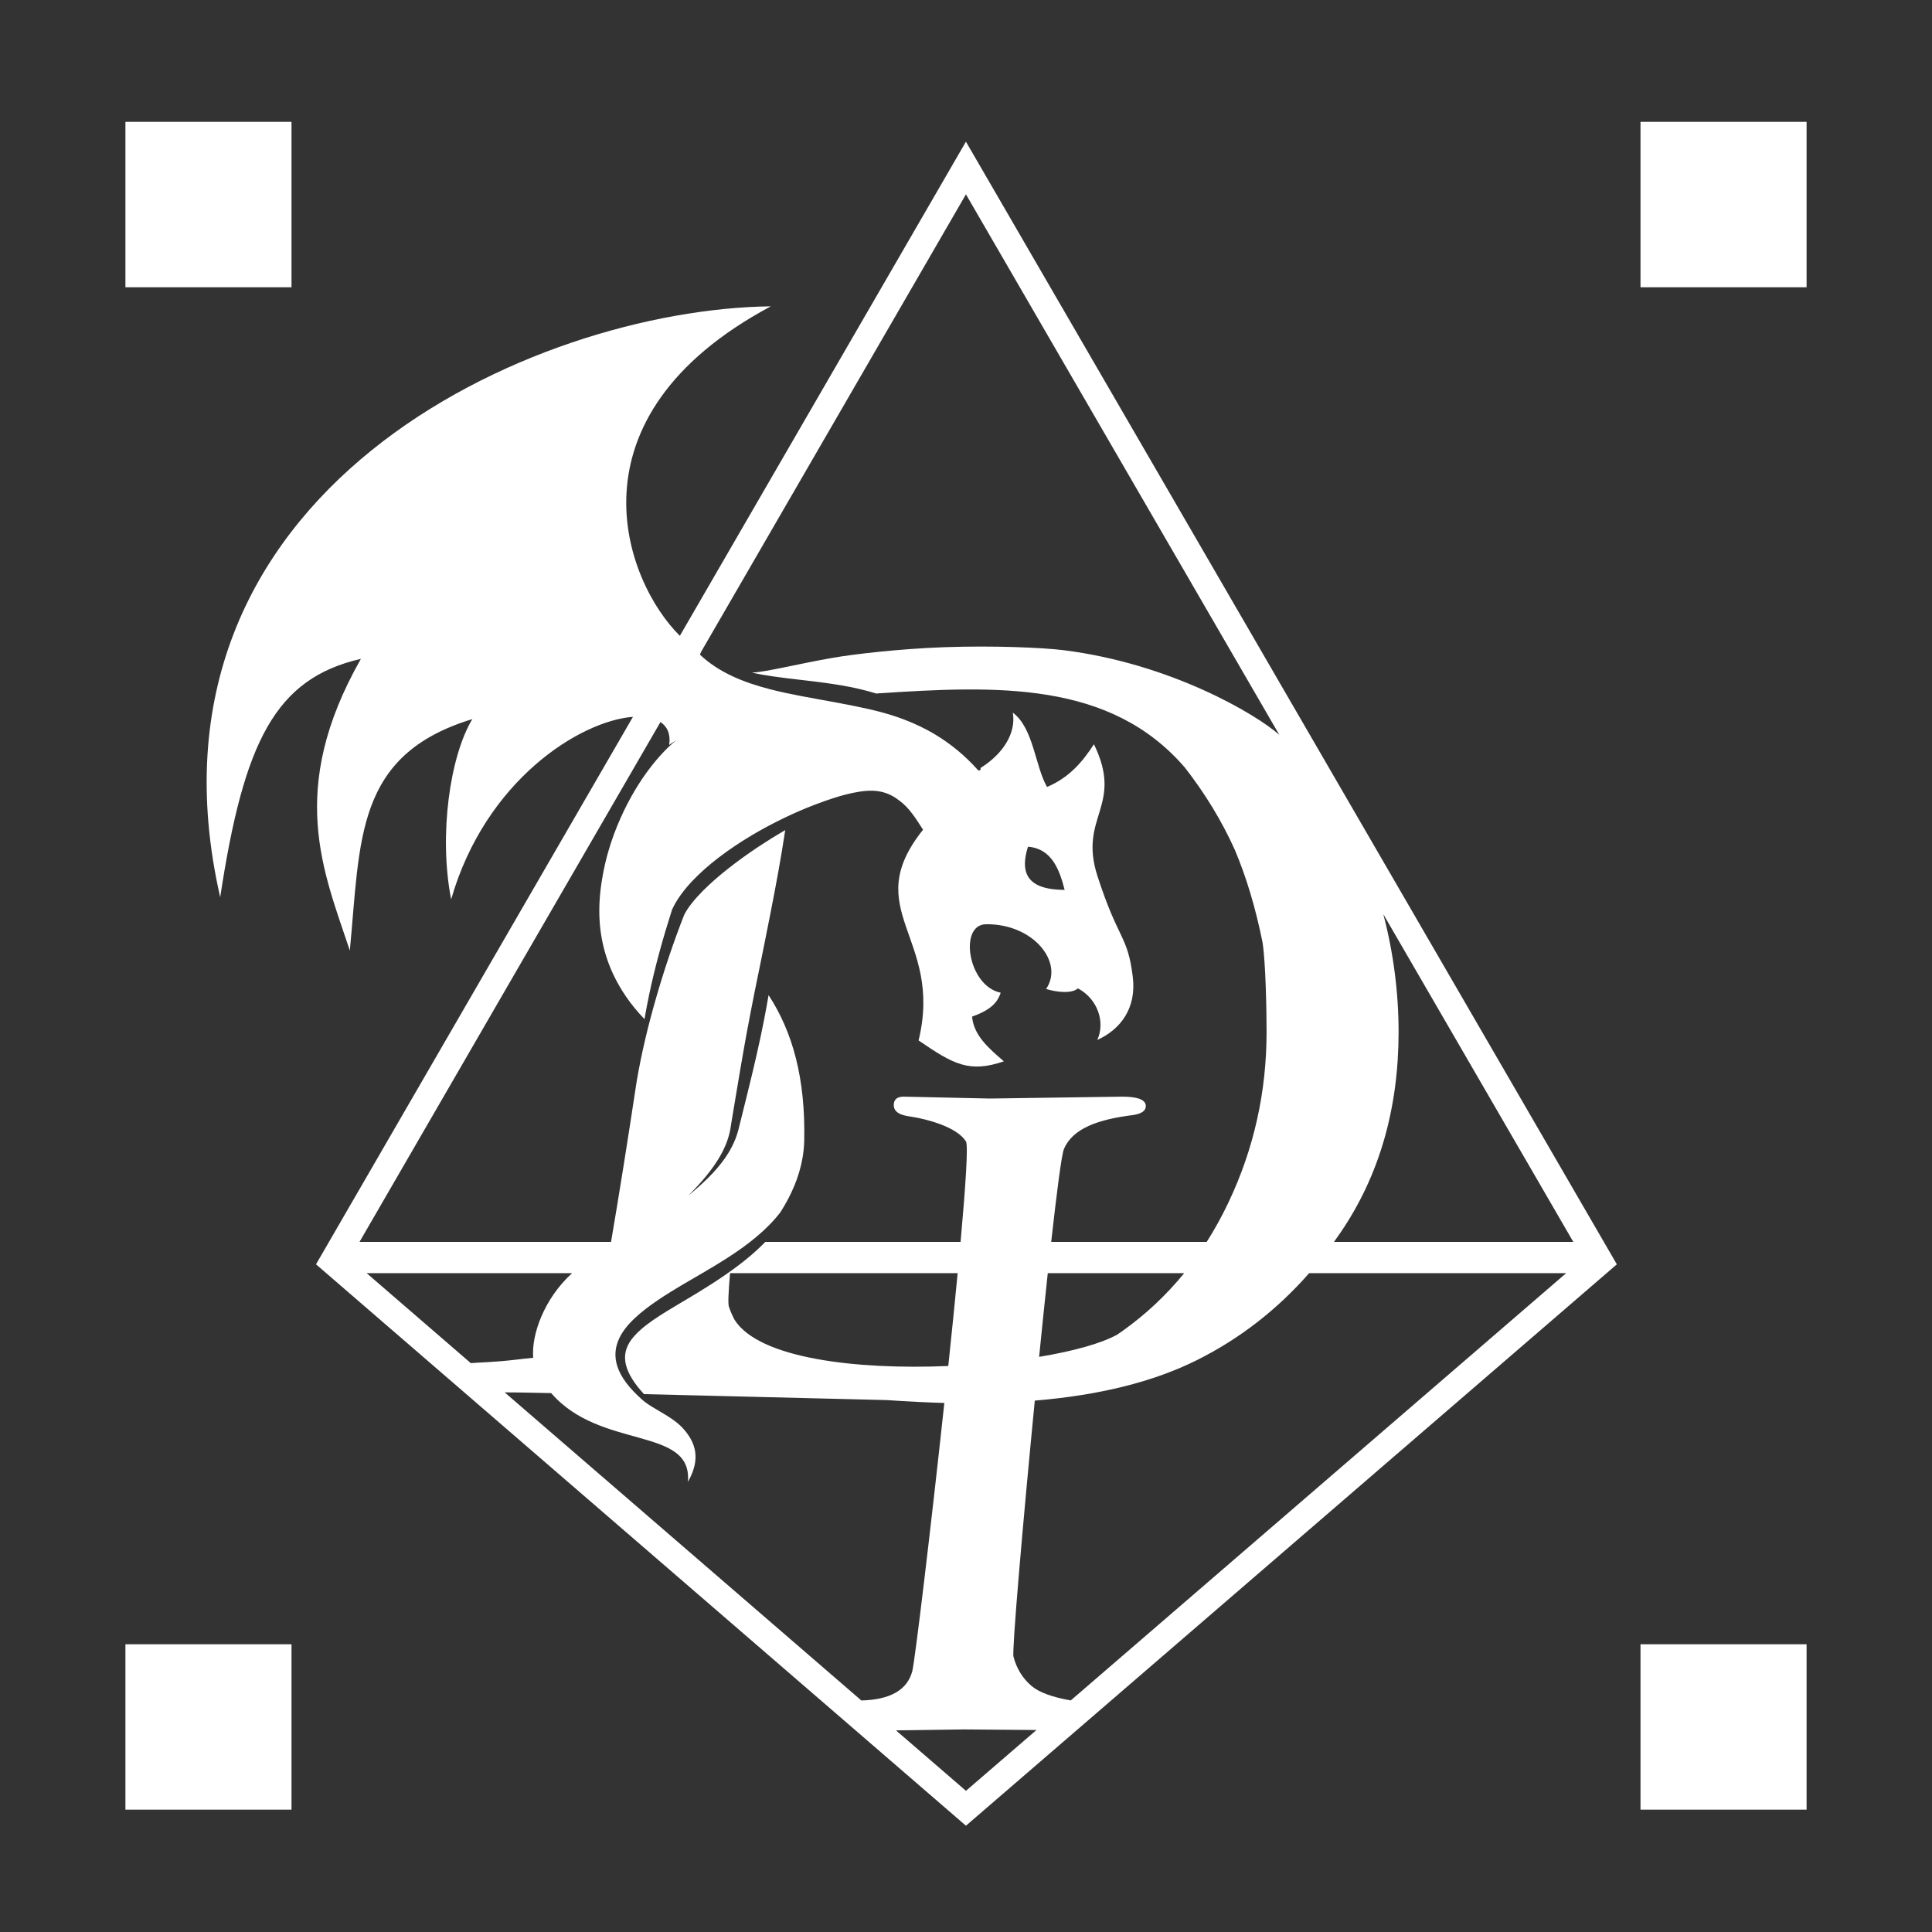 <?xml version="1.0" encoding="UTF-8" standalone="no"?>
<!DOCTYPE svg PUBLIC "-//W3C//DTD SVG 1.1//EN" "http://www.w3.org/Graphics/SVG/1.1/DTD/svg11.dtd">
<svg width="100%" height="100%" viewBox="0 0 600 600" version="1.1" xmlns="http://www.w3.org/2000/svg" xmlns:xlink="http://www.w3.org/1999/xlink" xml:space="preserve" xmlns:serif="http://www.serif.com/" style="fill-rule:evenodd;clip-rule:evenodd;stroke-linejoin:round;stroke-miterlimit:2;">
    <rect x="0" y="0" width="600" height="600" fill="#333333" stroke="none"/>
    <path d="M211.134,197.461L299.978,43.995L502.126,392.649L299.982,566.991L98.139,392.647L196.573,222.614C180.202,223.874 150.783,242.24 140.107,279.308C136.208,259.338 139.747,234.808 146.687,223.325C110.238,234.437 111.949,260.67 108.642,295.2C100.588,270.861 88.914,245.347 112.084,204.612C85.509,210.719 75.718,230.279 68.386,278.643C39.573,152.317 165.546,96.026 239.38,95.135C174.723,129.704 193.981,180.485 211.134,197.461ZM90.53,510.635L90.53,562.005L38.951,562.005L38.951,510.635L90.53,510.635ZM561.051,510.635L561.051,562.005L509.472,562.005L509.472,510.635L561.051,510.635ZM278.256,537.387L299.987,556.156L321.887,537.268L299.392,537.088L278.256,537.387ZM207.824,231.34C208.307,228.054 207.265,225.676 205.115,224.229L111.646,385.686L189.764,385.686C192.159,371.723 194.953,354.144 197.708,335.943L197.708,335.947C199.201,327.07 201.326,318.301 203.864,309.535C206.331,301.018 209.182,292.538 212.482,284.099C213.715,281.677 215.798,279.17 218.378,276.574C220.556,274.383 223.105,272.158 225.891,269.948C228.949,267.521 232.287,265.113 235.758,262.819C238.41,261.068 241.13,259.376 243.858,257.796C242.55,266.513 240.945,275.093 239.267,283.657C238.503,287.552 237.732,291.429 236.95,295.308C236.08,299.627 235.172,303.927 234.315,308.237C233.457,312.555 232.624,316.875 231.824,321.197C231.137,324.912 230.504,328.631 229.864,332.35C228.903,337.943 227.999,343.531 227.056,349.125L227.051,349.151C226.635,352.658 225.442,355.854 223.728,358.882C221.217,363.319 217.649,367.376 213.751,371.339C218.097,367.73 222.126,363.992 225.1,359.75C227.264,356.663 228.837,353.316 229.626,349.604C230.979,344.146 232.376,338.657 233.685,333.13C234.557,329.448 235.408,325.764 236.194,322.06C236.849,318.976 237.465,315.882 238.031,312.778C238.258,311.533 238.476,310.286 238.686,309.038C246.114,320.406 250.17,334.794 249.759,354.222C249.72,356.07 249.534,357.899 249.214,359.705L249.214,359.703L249.213,359.709C248.173,365.583 245.725,371.216 242.365,376.469C240.203,379.283 237.651,381.818 234.862,384.152C231.922,386.611 228.732,388.841 225.451,390.936C223.247,392.343 221.008,393.684 218.787,394.993C216.385,396.407 213.997,397.767 211.707,399.127C209.226,400.6 206.852,402.06 204.663,403.529C198.878,407.415 194.332,411.34 192.325,415.59C189.739,421.07 190.963,427.302 199.659,434.886C201.901,436.818 205.504,438.48 208.683,440.685C209.936,441.554 211.116,442.5 212.114,443.597C216.096,448.004 217.708,453.118 213.629,460.208C215.156,442.848 186.459,450.384 171.171,432.638C165.086,432.527 160.244,432.403 156.733,432.419L267.5,528.096C276.487,527.864 281.76,524.839 283.313,519.024C284.1,516.087 288.961,475.722 293.275,435.703C288.069,435.557 282.068,435.258 275.275,434.805L200.001,432.956C193.909,426.325 192.903,421.435 195.345,417.157C196.245,415.582 197.603,414.133 199.26,412.696C201.408,410.833 204.084,409.065 207.046,407.233C209.246,405.873 211.607,404.495 214.038,403.043C216.342,401.665 218.708,400.227 221.068,398.705C226.65,395.103 232.244,391.11 236.945,386.428C237.192,386.182 237.436,385.934 237.677,385.686L298.315,385.686C299.903,368.092 300.713,355.635 299.988,354.484C297.342,350.287 289.02,347.652 281.678,346.577C278.937,346.09 277.566,344.969 277.566,343.211C277.566,341.455 278.595,340.576 280.657,340.576L307.432,341.161L348.486,340.576C353.39,340.576 355.841,341.553 355.841,343.504C355.841,344.969 354.52,345.894 351.876,346.286C341.009,347.652 333.097,350.427 330.405,356.869C329.702,358.551 328.231,369.847 326.46,385.686L374.753,385.686C377.213,381.822 379.467,377.734 381.514,373.423C389.403,356.81 393.347,339.152 393.347,320.448C393.347,313.943 393.079,298.814 392.08,292.594C389.893,281.75 386.997,272.235 383.477,263.901C379.49,255.05 374.326,246.543 367.981,238.379C344.842,211.53 309.926,212.833 272.122,215.376C270.322,214.824 268.51,214.341 266.691,213.919C266.691,213.919 266.691,213.919 266.691,213.919C263.106,213.087 259.494,212.526 255.929,212.03C255.929,212.03 255.929,212.03 255.929,212.03C253.769,211.731 251.624,211.486 249.501,211.24C249.501,211.24 249.501,211.24 249.501,211.24C246.255,210.864 243.078,210.498 239.981,210.047C239.981,210.047 239.981,210.047 239.981,210.047C237.777,209.727 235.622,209.361 233.527,208.91C238.462,208.592 247.938,206.151 258.638,204.289C264.925,203.195 279.003,201.504 293.242,200.993C308.555,200.443 324.053,201.14 330.242,201.914C363.757,206.102 390.229,221.927 397.304,228.211L299.983,60.356L217.783,202.346C217.679,202.566 217.338,203.283 217.413,203.353C223.308,208.871 230.807,211.892 239.171,214.061C239.171,214.061 239.171,214.061 239.171,214.061C242.265,214.863 245.466,215.523 248.744,216.156C248.744,216.156 248.744,216.156 248.744,216.156C250.835,216.56 252.952,216.954 255.093,217.331C258.536,217.94 262.019,218.591 265.522,219.3C265.522,219.3 265.522,219.3 265.522,219.3C270.577,220.323 275.657,221.5 280.636,223.399C284.038,224.696 287.393,226.256 290.679,228.259C295.195,231.013 299.558,234.499 303.681,239.118C303.857,239.314 304.155,239.341 304.363,239.178C304.563,239.02 304.612,238.739 304.481,238.524C311.422,234.206 315.604,227.787 314.549,221.337C320.961,226.051 321.474,238.021 325.168,244.397C332.004,241.522 336.208,236.592 339.729,231.128C349.104,250.368 334.871,253.536 340.791,271.952C347.304,292.21 350.206,290.284 351.802,303.43C352.967,313.032 348.089,319.65 340.772,322.967C343.305,317.485 340.916,310.206 334.763,306.955C332.734,308.685 328.115,308.124 324.871,307.133C330.526,298.931 320.928,286.808 306.178,287.034C297.689,287.164 300.608,306.109 310.634,308.258C310.686,308.269 310.729,308.301 310.777,308.323C309.87,310.942 308.195,313.502 301.894,315.712C302.361,321.487 307.024,325.56 311.766,329.603C301.058,333.257 296.155,330.596 285.277,323.112C293.07,291.065 266.582,282.763 286.665,257.676L286.663,257.675C284.467,254.28 282.414,250.91 279.408,248.72C278.711,248.16 277.905,247.597 276.971,247.104C275.385,246.268 273.44,245.648 271.033,245.564C268.541,245.49 265.578,245.993 262.515,246.786C258.319,247.873 253.962,249.518 250.429,250.936C244.885,253.231 239.061,256.087 233.579,259.343C229.871,261.546 226.32,263.922 223.111,266.386C220.118,268.686 217.421,271.066 215.158,273.438C212.253,276.483 210.068,279.535 208.774,282.368L208.725,282.466L208.689,282.569C205.882,291.357 203.437,300.134 201.586,308.967C201.061,311.475 200.583,313.983 200.151,316.492C195.762,311.946 192.594,307.204 190.349,302.372C188.648,298.711 187.529,295.014 186.855,291.305C186.157,287.461 185.999,283.626 186.205,279.827C186.345,277.262 186.675,274.724 187.118,272.211C187.567,269.67 188.137,267.16 188.837,264.7C189.917,260.906 191.279,257.239 192.851,253.759C195.435,248.04 198.527,242.852 201.827,238.546C204.543,235.002 207.321,232.051 210.014,229.903C209.296,230.338 208.564,230.817 207.824,231.34ZM486.388,395.388L332.541,528.079C326.743,527.075 322.672,525.569 320.323,523.564C317.582,521.221 315.72,518.197 314.743,514.487C314.245,512.604 317.595,473.681 321.365,434.974C341.513,433.299 358.302,429.105 371.731,422.39C384.981,415.764 396.597,406.764 406.577,395.388L486.388,395.388ZM297.411,395.388L226.724,395.388C226.225,401.174 226.064,404.879 226.352,405.748C226.829,407.192 227.428,408.58 228.147,409.911C235.778,421.901 265.93,425.437 294.499,424.222C295.559,414.146 296.555,404.329 297.411,395.388ZM146.21,423.33L113.862,395.388L177.668,395.388C168.944,403.343 164.995,414.521 165.588,421.669C163.657,421.869 161.68,422.066 159.705,422.32C153.914,423.001 148.95,423.12 146.21,423.33ZM367.76,395.388L325.397,395.388C324.531,403.457 323.618,412.291 322.707,421.385C333.292,419.629 342.021,417.228 346.954,414.48C347.516,414.104 348.073,413.72 348.623,413.328C355.808,408.215 362.188,402.234 367.76,395.388ZM488.607,385.686L414.281,385.686C415.015,384.664 415.74,383.626 416.455,382.572C428.381,364.972 434.344,344.264 434.344,320.448C434.344,308.392 432.771,295.946 429.605,283.922L488.607,385.686ZM319.262,262.94C317.634,268.016 318.156,271.361 320.244,273.442C322.332,275.524 325.989,276.341 330.633,276.364C328.9,269.452 326.32,263.54 319.262,262.94ZM195.499,243.397L195.468,243.438L195.446,243.392L195.535,243.351L195.499,243.397ZM90.53,37.848L90.53,89.218L38.951,89.218L38.951,37.848L90.53,37.848ZM561.051,37.848L561.051,89.218L509.472,89.218L509.472,37.848L561.051,37.848Z" style="fill:white;"/>
</svg>
